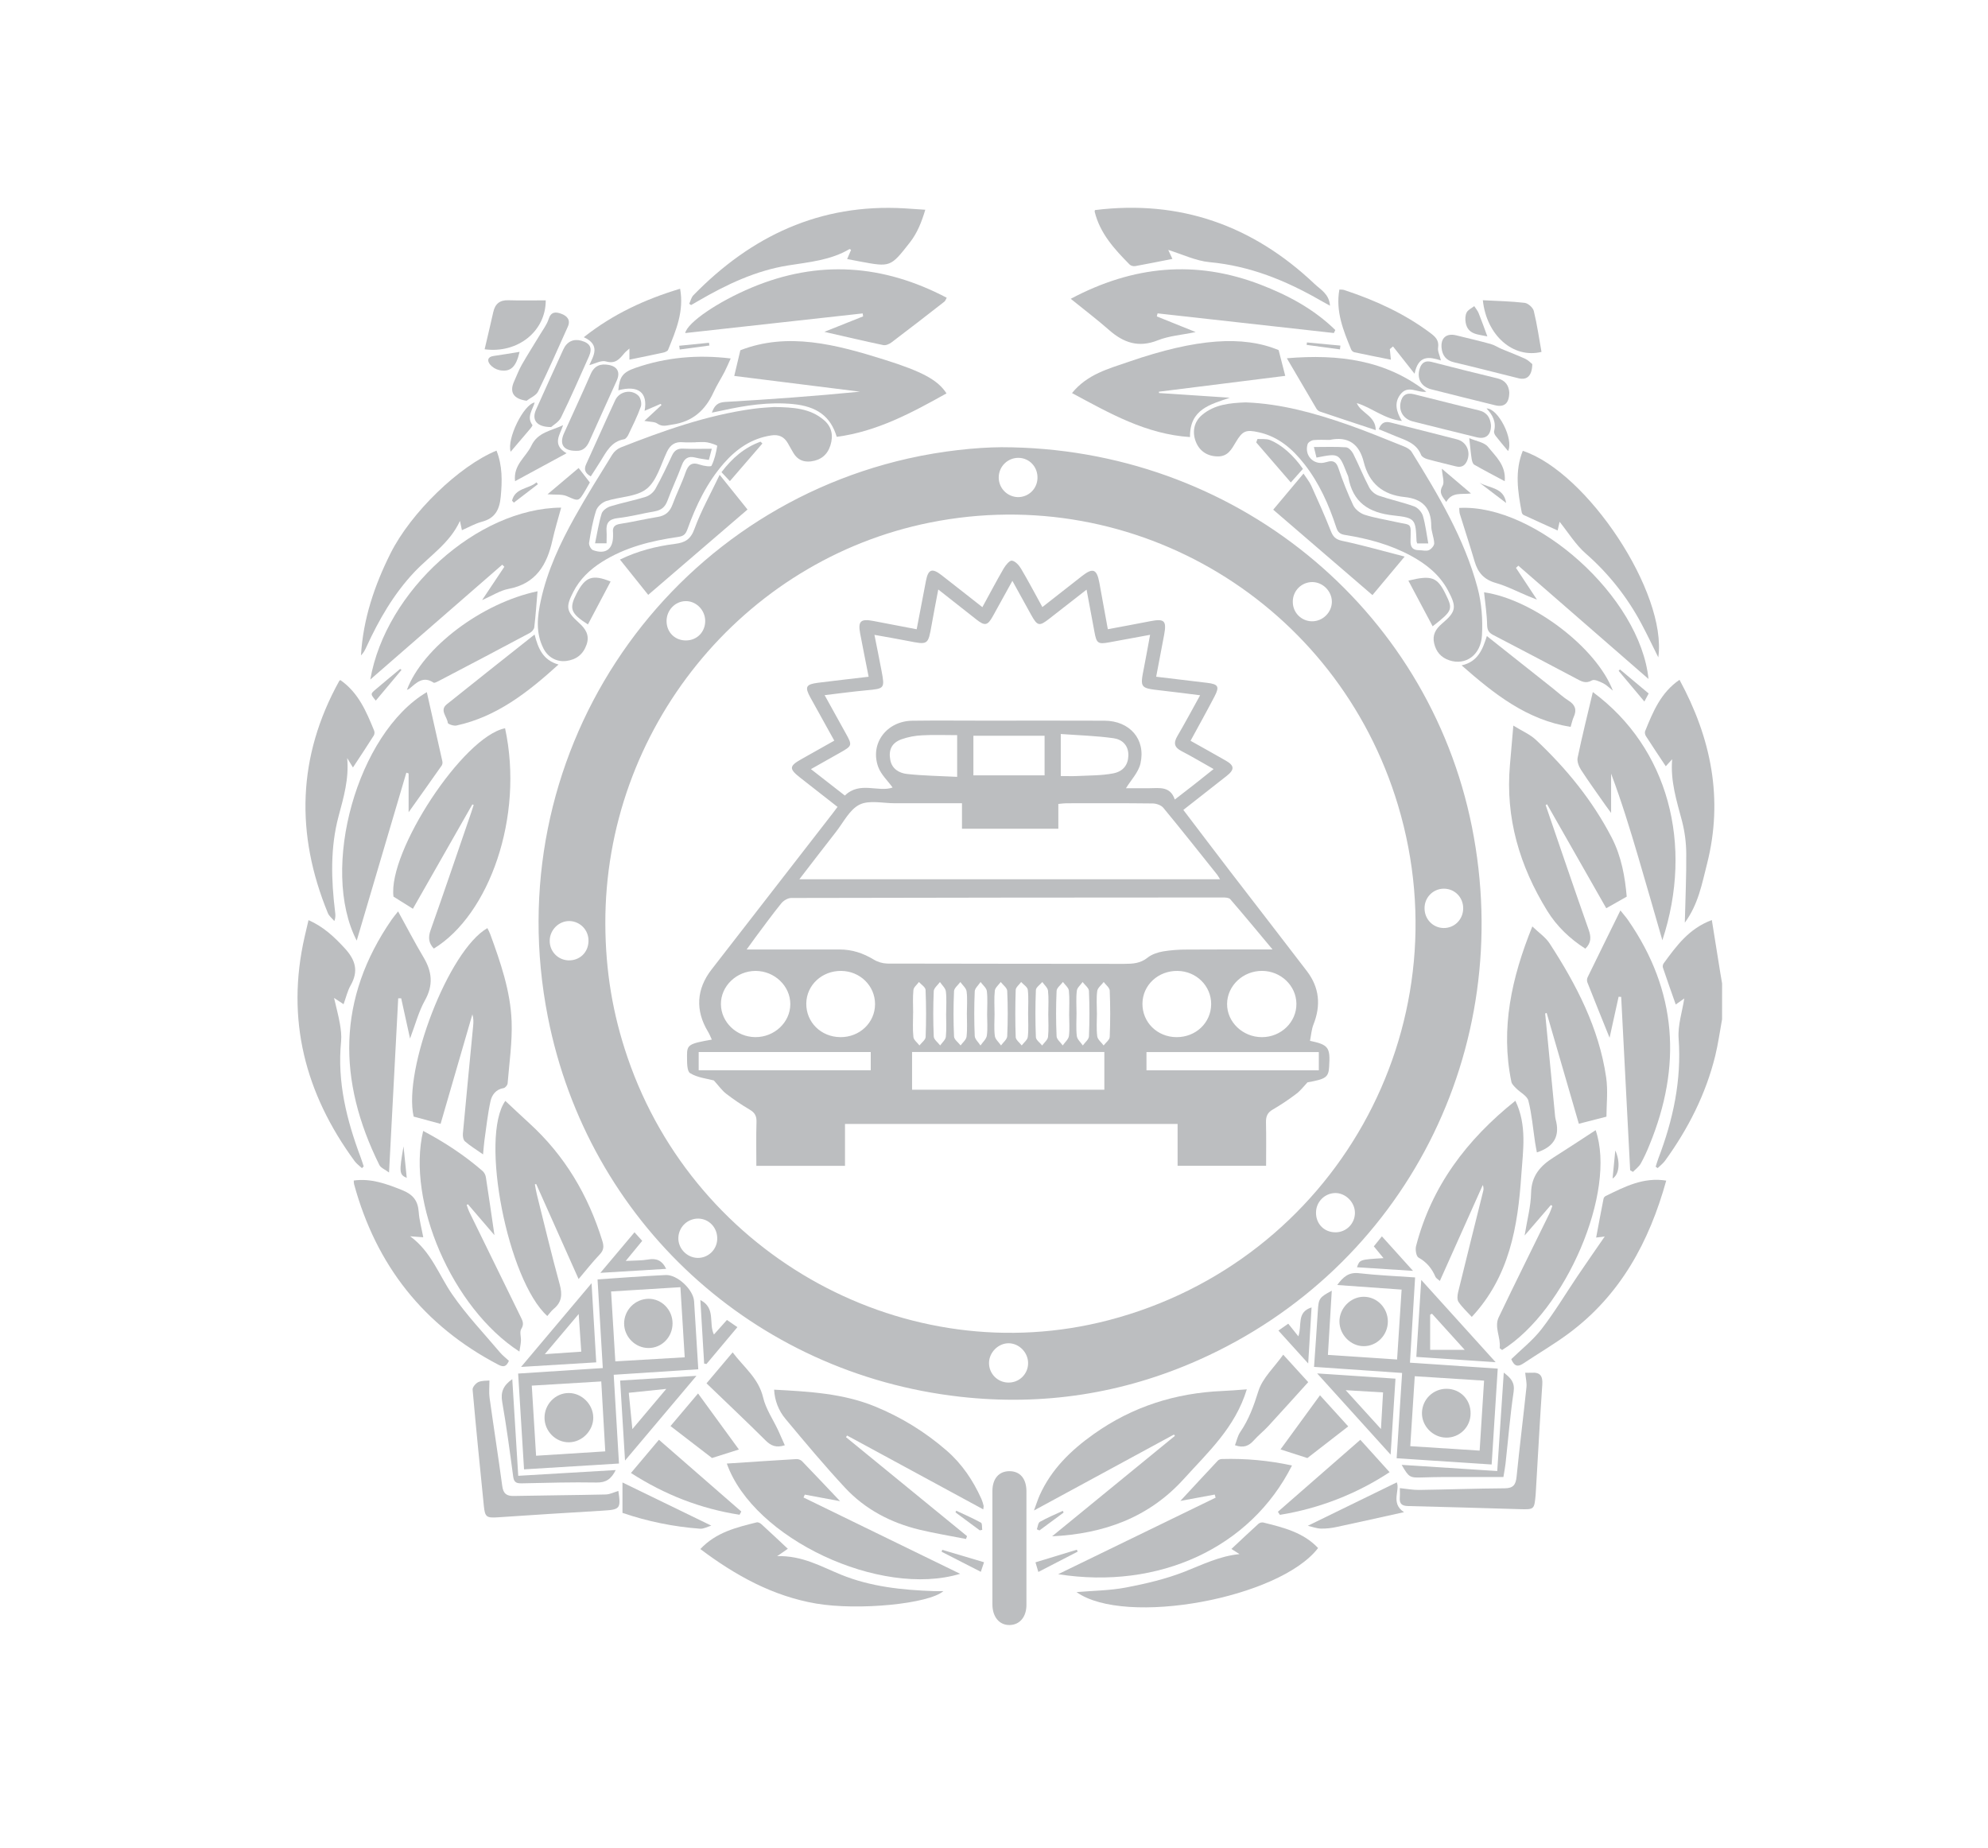 <svg width="85" height="79" viewBox="0 0 85 79" fill="none" xmlns="http://www.w3.org/2000/svg">


<style>
  * {
      cursor: pointer;
  }
</style>

<path d="M73.63 43.58C73.534 44.103 73.463 44.632 73.337 45.147C72.933 46.786 72.181 48.262 71.197 49.623C71.11 49.744 70.985 49.838 70.877 49.945L70.791 49.886C70.828 49.772 70.858 49.656 70.901 49.544C71.535 47.888 71.902 46.196 71.772 44.401C71.731 43.838 71.927 43.258 72.014 42.691L71.649 42.95C71.458 42.408 71.273 41.89 71.099 41.369C71.092 41.339 71.091 41.307 71.097 41.276C71.103 41.246 71.115 41.217 71.132 41.191C71.674 40.454 72.206 39.704 73.192 39.339C73.316 40.11 73.435 40.857 73.555 41.603C73.579 41.752 73.606 41.901 73.631 42.05L73.63 43.58Z" fill="#BCBEC0"/>
<path d="M42.818 19.122C52.752 19.129 61.059 25.972 62.935 35.357C64.834 44.868 60.053 54.224 51.264 58.143C48.01 59.594 44.594 60.12 41.048 59.721C32.229 58.728 25.15 52.245 23.425 43.485C21.248 32.436 28.235 22 38.828 19.605C40.276 19.278 41.742 19.129 42.818 19.122ZM25.882 39.497C25.889 41.515 26.196 43.363 26.837 45.23C29.76 53.76 38.796 58.69 47.398 56.449C57.039 53.937 62.638 43.978 59.775 34.433C57.186 25.803 48.553 20.584 39.769 22.342C31.724 23.951 25.855 31.202 25.882 39.497ZM57.108 52.691C57.326 52.69 57.535 52.602 57.69 52.447C57.844 52.292 57.931 52.083 57.932 51.865C57.937 51.408 57.533 51.003 57.081 51.011C56.863 51.018 56.656 51.109 56.504 51.266C56.352 51.423 56.267 51.633 56.268 51.852C56.266 52.337 56.626 52.697 57.108 52.69V52.691ZM43.104 59.115C43.215 59.118 43.326 59.099 43.43 59.059C43.533 59.019 43.628 58.958 43.708 58.88C43.788 58.802 43.851 58.709 43.894 58.607C43.937 58.504 43.959 58.394 43.958 58.282C43.958 57.836 43.585 57.447 43.143 57.435C42.691 57.422 42.286 57.823 42.287 58.282C42.286 58.5 42.372 58.709 42.525 58.865C42.678 59.021 42.885 59.111 43.104 59.115ZM43.549 19.576C43.328 19.574 43.114 19.659 42.956 19.814C42.797 19.968 42.706 20.179 42.702 20.4C42.698 20.622 42.781 20.836 42.934 20.996C43.087 21.156 43.297 21.249 43.518 21.256C43.737 21.259 43.947 21.176 44.105 21.025C44.262 20.874 44.353 20.666 44.359 20.448C44.375 19.967 44.019 19.584 43.549 19.576ZM55.276 25.737C55.275 25.956 55.361 26.166 55.515 26.321C55.669 26.476 55.878 26.564 56.097 26.565C56.56 26.57 56.953 26.177 56.946 25.717C56.939 25.272 56.558 24.892 56.114 24.888C56.003 24.887 55.893 24.908 55.79 24.951C55.687 24.994 55.594 25.056 55.516 25.135C55.437 25.215 55.376 25.309 55.335 25.412C55.294 25.515 55.273 25.626 55.276 25.737ZM30.152 26.547C30.149 26.077 29.754 25.686 29.3 25.703C28.856 25.718 28.499 26.099 28.5 26.555C28.5 27.039 28.864 27.395 29.347 27.384C29.81 27.373 30.155 27.015 30.152 26.547ZM25.162 40.233C25.167 40.015 25.086 39.803 24.937 39.644C24.787 39.485 24.581 39.391 24.363 39.382C23.904 39.367 23.508 39.753 23.504 40.219C23.499 40.438 23.582 40.65 23.733 40.808C23.884 40.966 24.092 41.058 24.311 41.063C24.792 41.073 25.159 40.717 25.162 40.232V40.233ZM30.666 52.983C30.683 52.502 30.325 52.113 29.858 52.104C29.64 52.102 29.428 52.184 29.269 52.334C29.11 52.484 29.015 52.69 29.005 52.908C28.979 53.365 29.358 53.772 29.822 53.785C30.041 53.79 30.252 53.708 30.41 53.557C30.568 53.407 30.66 53.2 30.666 52.982V52.983ZM62.561 38.837C62.561 38.358 62.188 37.989 61.717 37.998C61.498 38.003 61.29 38.094 61.139 38.252C60.988 38.41 60.905 38.621 60.909 38.839C60.909 39.301 61.265 39.67 61.717 39.68C62.186 39.689 62.561 39.315 62.561 38.836V38.837Z" fill="#BCBEC0"/>
<path d="M53.263 17.205C54.77 17.262 56.202 17.661 57.609 18.151C58.425 18.435 59.224 18.767 60.026 19.088C60.149 19.136 60.29 19.215 60.357 19.321C61.495 21.162 62.611 23.021 63.175 25.133C63.349 25.782 63.402 26.49 63.364 27.161C63.316 28.019 62.656 28.465 61.97 28.234C61.611 28.114 61.401 27.867 61.318 27.503C61.237 27.15 61.384 26.896 61.649 26.67C62.266 26.146 62.294 25.962 61.906 25.237C61.549 24.573 60.988 24.125 60.34 23.771C59.459 23.29 58.501 23.032 57.518 22.875C57.289 22.839 57.2 22.755 57.133 22.549C56.816 21.577 56.403 20.65 55.766 19.839C55.261 19.195 54.665 18.675 53.837 18.487C53.273 18.359 53.13 18.413 52.836 18.91C52.659 19.208 52.5 19.516 52.078 19.515C51.631 19.515 51.288 19.294 51.128 18.884C50.962 18.458 51.057 18.025 51.397 17.741C51.939 17.286 52.598 17.231 53.263 17.205ZM56.849 18.81C56.62 18.81 56.389 18.794 56.162 18.818C56.07 18.828 55.935 18.91 55.91 18.988C55.764 19.453 56.134 19.869 56.601 19.784C56.651 19.775 56.7 19.763 56.748 19.748C57 19.672 57.136 19.748 57.225 20.014C57.406 20.557 57.618 21.089 57.861 21.607C57.945 21.782 58.159 21.949 58.349 22.01C58.77 22.147 59.214 22.212 59.648 22.311C60.378 22.477 60.327 22.304 60.309 23.123C60.302 23.404 60.407 23.525 60.676 23.525C60.816 23.525 60.973 23.573 61.091 23.525C61.195 23.481 61.326 23.33 61.322 23.231C61.314 22.98 61.195 22.732 61.195 22.483C61.195 21.707 60.804 21.328 60.06 21.253C59.131 21.16 58.539 20.673 58.309 19.755C58.12 18.989 57.65 18.64 56.849 18.81Z" fill="#BCBEC0"/>
<path d="M33.096 17.402C33.918 17.416 34.643 17.454 35.236 17.968C35.575 18.261 35.633 18.637 35.505 19.044C35.378 19.445 35.096 19.676 34.673 19.728C34.349 19.767 34.098 19.656 33.928 19.375C33.843 19.234 33.765 19.088 33.682 18.945C33.524 18.672 33.297 18.569 32.977 18.617C32.139 18.744 31.494 19.189 30.95 19.809C30.227 20.637 29.761 21.607 29.392 22.631C29.318 22.831 29.241 22.922 29.006 22.956C27.854 23.121 26.733 23.396 25.733 24.029C25.22 24.354 24.789 24.763 24.509 25.314C24.18 25.956 24.21 26.141 24.753 26.629C25.037 26.886 25.221 27.159 25.079 27.564C24.932 27.984 24.639 28.206 24.209 28.262C23.806 28.312 23.431 28.11 23.237 27.728C22.892 27.05 22.974 26.343 23.131 25.64C23.409 24.387 23.948 23.234 24.567 22.122C25.074 21.211 25.629 20.327 26.177 19.44C26.264 19.303 26.39 19.196 26.538 19.133C28.373 18.413 30.229 17.75 32.197 17.481C32.524 17.434 32.855 17.422 33.096 17.402ZM29.735 18.908V18.912C29.558 18.912 29.378 18.925 29.201 18.909C28.864 18.878 28.659 19.017 28.514 19.324C28.253 19.875 28.081 20.556 27.647 20.902C27.213 21.248 26.496 21.235 25.918 21.424C25.744 21.481 25.541 21.663 25.487 21.832C25.344 22.277 25.262 22.744 25.187 23.207C25.171 23.305 25.268 23.492 25.355 23.523C25.892 23.717 26.207 23.487 26.212 22.929C26.215 22.879 26.215 22.828 26.212 22.777C26.183 22.546 26.269 22.438 26.514 22.4C27.053 22.317 27.585 22.189 28.124 22.102C28.45 22.049 28.638 21.886 28.753 21.578C28.924 21.113 29.15 20.669 29.312 20.202C29.425 19.877 29.576 19.744 29.925 19.868C30.084 19.924 30.395 19.969 30.422 19.913C30.551 19.652 30.619 19.356 30.666 19.066C30.67 19.037 30.387 18.939 30.23 18.913C30.074 18.887 29.901 18.908 29.735 18.908Z" fill="#BCBEC0"/>
<path d="M33.099 59.419C34.59 59.499 36.041 59.578 37.402 60.133C38.525 60.59 39.564 61.23 40.478 62.026C41.135 62.598 41.605 63.3 41.96 64.086C41.999 64.18 42.031 64.276 42.054 64.375C42.063 64.408 42.049 64.448 42.041 64.537L36.218 61.379C36.203 61.402 36.188 61.426 36.172 61.45L41.347 65.681L41.303 65.803C40.639 65.672 39.97 65.564 39.313 65.406C38.086 65.109 36.992 64.537 36.13 63.611C35.249 62.663 34.416 61.667 33.586 60.67C33.291 60.318 33.12 59.878 33.099 59.419Z" fill="#BCBEC0"/>
<path d="M53.309 59.405C52.81 61.044 51.647 62.094 50.618 63.234C49.123 64.889 47.193 65.582 44.984 65.689L50.235 61.394L50.195 61.337L44.209 64.585C44.315 64.301 44.372 64.113 44.452 63.935C44.953 62.818 45.792 62.006 46.775 61.31C48.425 60.141 50.262 59.561 52.269 59.475C52.571 59.464 52.874 59.436 53.309 59.405Z" fill="#BCBEC0"/>
<path d="M66.088 34.427C66.699 36.204 67.3 37.984 67.927 39.756C68.037 40.067 68.037 40.314 67.784 40.563C67.127 40.143 66.569 39.615 66.157 38.949C64.976 37.035 64.359 34.974 64.56 32.705C64.606 32.187 64.65 31.668 64.705 31.025C65.075 31.254 65.42 31.398 65.674 31.638C66.97 32.858 68.088 34.223 68.91 35.812C69.332 36.626 69.481 37.512 69.553 38.338L68.678 38.834L66.146 34.387L66.088 34.427Z" fill="#BCBEC0"/>
<path d="M20.196 34.394L17.654 38.857L16.824 38.337C16.58 36.425 19.792 31.497 21.595 31.139C22.416 34.931 20.91 39.12 18.549 40.559C18.329 40.328 18.298 40.09 18.409 39.775C18.999 38.111 19.564 36.438 20.138 34.769C20.178 34.652 20.215 34.535 20.253 34.418L20.196 34.394Z" fill="#BCBEC0"/>
<path d="M18.838 48.053L17.686 47.743C17.232 45.733 19.174 40.633 20.839 39.684C20.88 39.77 20.928 39.853 20.96 39.941C21.401 41.151 21.826 42.374 21.875 43.667C21.907 44.55 21.776 45.439 21.704 46.324C21.699 46.398 21.602 46.514 21.534 46.524C21.201 46.576 21.031 46.818 20.972 47.085C20.851 47.639 20.793 48.206 20.712 48.768C20.689 48.936 20.679 49.106 20.654 49.359C20.343 49.139 20.095 48.992 19.88 48.802C19.806 48.739 19.782 48.578 19.792 48.466C19.933 46.933 20.083 45.401 20.23 43.868C20.245 43.707 20.252 43.545 20.197 43.371C19.741 44.939 19.287 46.506 18.838 48.053Z" fill="#BCBEC0"/>
<path d="M66.066 43.334C66.204 44.764 66.342 46.194 66.481 47.623C66.485 47.7 66.495 47.776 66.511 47.85C66.703 48.544 66.478 49.026 65.712 49.274C65.689 49.147 65.658 49.001 65.636 48.853C65.545 48.255 65.497 47.646 65.348 47.062C65.295 46.854 64.998 46.711 64.821 46.53C64.742 46.449 64.641 46.356 64.621 46.254C64.15 43.97 64.63 41.811 65.517 39.612C65.787 39.874 66.083 40.071 66.261 40.346C67.403 42.107 68.365 43.953 68.673 46.061C68.758 46.643 68.686 47.248 68.686 47.746L67.506 48.049C67.056 46.499 66.593 44.905 66.13 43.311L66.066 43.334Z" fill="#BCBEC0"/>
<path d="M64.792 47.066C65.299 48.115 65.117 49.194 65.046 50.241C64.899 52.435 64.543 54.575 62.928 56.308C62.739 56.1 62.522 55.905 62.361 55.667C62.293 55.566 62.313 55.377 62.346 55.242C62.695 53.811 63.056 52.38 63.411 50.949C63.441 50.857 63.436 50.758 63.398 50.669L61.563 54.77C61.478 54.693 61.401 54.655 61.376 54.596C61.224 54.239 61.001 53.966 60.651 53.771C60.552 53.715 60.507 53.433 60.545 53.282C61.205 50.73 62.7 48.737 64.792 47.066Z" fill="#BCBEC0"/>
<path d="M24.739 54.689C24.116 53.293 23.521 51.96 22.926 50.627L22.869 50.639C22.897 50.786 22.919 50.933 22.955 51.077C23.276 52.358 23.582 53.645 23.931 54.917C24.047 55.342 24.027 55.675 23.676 55.963C23.571 56.049 23.492 56.167 23.401 56.27C21.713 54.748 20.504 48.627 21.606 47.071C21.95 47.393 22.288 47.714 22.633 48.028C24.149 49.409 25.151 51.107 25.753 53.055C25.823 53.281 25.823 53.449 25.643 53.636C25.336 53.956 25.063 54.308 24.739 54.689Z" fill="#BCBEC0"/>
<path d="M57.032 14.239L49.494 13.399C49.483 13.443 49.472 13.486 49.461 13.529L51.122 14.198C50.521 14.323 49.981 14.36 49.503 14.551C48.682 14.878 48.042 14.657 47.424 14.114C46.912 13.664 46.368 13.251 45.781 12.776C48.46 11.352 51.13 11.109 53.884 12.166C55.071 12.622 56.182 13.217 57.093 14.111C57.073 14.155 57.052 14.197 57.032 14.239Z" fill="#BCBEC0"/>
<path d="M29.297 14.241C29.395 13.785 30.696 12.901 32.142 12.295C34.98 11.106 37.747 11.296 40.479 12.731C40.438 12.801 40.42 12.866 40.377 12.899C39.625 13.486 38.873 14.07 38.111 14.645C38.018 14.715 37.869 14.778 37.764 14.755C36.944 14.584 36.129 14.39 35.247 14.189L36.904 13.527C36.898 13.485 36.892 13.443 36.885 13.401C34.36 13.681 31.83 13.961 29.297 14.241Z" fill="#BCBEC0"/>
<path d="M31.394 16.074L31.655 14.976C33.681 14.188 35.746 14.729 37.801 15.375C39.441 15.889 40.1 16.25 40.469 16.82C38.983 17.651 37.496 18.451 35.776 18.678C35.511 17.797 34.922 17.375 33.904 17.277C32.876 17.178 31.874 17.333 30.877 17.553C30.743 17.583 30.608 17.609 30.437 17.644C30.544 17.343 30.682 17.204 31.008 17.186C32.927 17.076 34.843 16.936 36.768 16.747L31.394 16.074Z" fill="#BCBEC0"/>
<path d="M69.7 50.038C69.572 47.568 69.444 45.096 69.316 42.624L69.206 42.619L68.82 44.372C68.483 43.536 68.171 42.768 67.868 41.997C67.846 41.926 67.851 41.849 67.883 41.782C68.331 40.86 68.785 39.94 69.283 38.928C69.451 39.139 69.54 39.237 69.613 39.346C71.713 42.378 71.91 45.592 70.526 48.955C70.419 49.227 70.294 49.492 70.154 49.749C70.076 49.887 69.934 49.989 69.82 50.107L69.7 50.038Z" fill="#BCBEC0"/>
<path d="M17.532 44.405L17.154 42.686H17.026C16.897 45.135 16.769 47.584 16.634 50.134C16.464 50.005 16.283 49.938 16.22 49.812C14.436 46.216 14.406 42.702 16.753 39.312C16.816 39.22 16.89 39.135 17.021 38.969C17.4 39.657 17.735 40.305 18.108 40.931C18.475 41.545 18.535 42.121 18.167 42.777C17.899 43.257 17.758 43.81 17.532 44.405Z" fill="#BCBEC0"/>
<path d="M54.67 14.97C54.777 15.387 54.859 15.704 54.953 16.071L49.551 16.748L49.555 16.805L52.581 17.006C51.755 17.292 50.862 17.494 50.881 18.688C49.003 18.566 47.452 17.675 45.835 16.807C46.488 16 47.402 15.765 48.266 15.467C51.166 14.466 53.155 14.339 54.67 14.97Z" fill="#BCBEC0"/>
<path d="M31.076 62.578C32.106 62.51 33.079 62.444 34.053 62.387C34.14 62.385 34.225 62.416 34.289 62.474C34.844 63.048 35.39 63.63 35.92 64.187L34.41 63.906L34.356 64.029L41.052 67.292C37.646 68.326 32.215 65.796 31.076 62.578Z" fill="#BCBEC0"/>
<path d="M51.937 63.904L50.469 64.175C50.971 63.633 51.521 63.037 52.077 62.446C52.125 62.406 52.186 62.384 52.248 62.384C53.254 62.355 54.259 62.447 55.241 62.661C53.466 66.188 49.538 67.986 45.243 67.309L51.976 64.036C51.964 63.992 51.951 63.948 51.937 63.904Z" fill="#BCBEC0"/>
<path d="M70.484 29.031L64.919 24.187L64.818 24.281C65.099 24.707 65.38 25.133 65.715 25.639C65.545 25.572 65.452 25.537 65.361 25.498C64.891 25.303 64.436 25.062 63.95 24.924C63.451 24.781 63.189 24.483 63.05 24.01C62.851 23.328 62.626 22.652 62.417 21.975C62.392 21.895 62.399 21.804 62.391 21.718C65.68 21.539 70.132 25.533 70.484 29.031Z" fill="#BCBEC0"/>
<path d="M18.249 29.594C18.476 30.599 18.696 31.57 18.912 32.543C18.927 32.604 18.92 32.67 18.89 32.726C18.428 33.387 17.96 34.041 17.471 34.73V33.07L17.374 33.038C16.671 35.418 15.967 37.798 15.252 40.219C13.664 37.144 15.275 31.352 18.249 29.594Z" fill="#BCBEC0"/>
<path d="M15.833 29.055C16.489 25.263 20.416 21.73 23.994 21.705C23.865 22.178 23.725 22.631 23.622 23.093C23.389 24.149 22.917 24.959 21.74 25.18C21.381 25.248 21.05 25.468 20.612 25.66L21.564 24.234L21.475 24.145L15.833 29.055Z" fill="#BCBEC0"/>
<path d="M68.104 29.591C71.332 31.973 72.42 36.117 71.077 40.203C70.733 39.015 70.395 37.824 70.044 36.638C69.692 35.445 69.328 34.256 68.885 33.079V34.759C68.781 34.617 68.72 34.536 68.661 34.453C68.304 33.942 67.937 33.437 67.597 32.914C67.503 32.767 67.421 32.555 67.454 32.397C67.645 31.478 67.873 30.569 68.104 29.591Z" fill="#BCBEC0"/>
<path d="M66.311 51.523L65.187 52.828C65.295 52.158 65.453 51.584 65.464 51.006C65.479 50.272 65.861 49.844 66.426 49.489C67.026 49.111 67.617 48.718 68.224 48.323C69.132 50.944 66.946 56.035 64.226 57.723C64.192 57.694 64.119 57.659 64.122 57.632C64.176 57.192 63.878 56.749 64.079 56.326C64.786 54.846 65.519 53.379 66.239 51.905C66.293 51.795 66.329 51.678 66.373 51.564L66.311 51.523Z" fill="#BCBEC0"/>
<path d="M21.141 52.812L20.007 51.491L19.954 51.519C19.985 51.62 20.022 51.719 20.064 51.816C20.794 53.313 21.526 54.808 22.26 56.302C22.346 56.476 22.419 56.613 22.288 56.822C22.209 56.947 22.283 57.162 22.273 57.335C22.266 57.475 22.234 57.613 22.208 57.79C19.338 55.933 17.375 51.385 18.093 48.355C19.013 48.842 19.87 49.403 20.647 50.082C20.717 50.154 20.762 50.246 20.776 50.346C20.9 51.147 21.015 51.949 21.141 52.812Z" fill="#BCBEC0"/>
<path d="M49.951 10.687L50.128 11.07C49.583 11.177 49.062 11.284 48.538 11.378C48.465 11.391 48.351 11.364 48.301 11.313C47.654 10.658 47.032 9.984 46.805 9.052C46.804 9.028 46.808 9.005 46.816 8.983C50.454 8.53 53.569 9.64 56.208 12.142C56.462 12.383 56.832 12.569 56.866 13.072C56.682 12.97 56.561 12.904 56.443 12.837C54.975 11.993 53.439 11.369 51.723 11.21C51.123 11.154 50.544 10.869 49.951 10.687Z" fill="#BCBEC0"/>
<path d="M29.469 12.989C29.527 12.866 29.557 12.716 29.647 12.624C32.117 10.09 35.062 8.7 38.663 8.908C38.942 8.924 39.221 8.944 39.562 8.968C39.406 9.489 39.222 9.962 38.898 10.374C38.075 11.424 38.074 11.424 36.767 11.181C36.593 11.149 36.419 11.114 36.221 11.076L36.389 10.683C36.36 10.668 36.331 10.644 36.321 10.65C35.508 11.131 34.596 11.205 33.689 11.351C32.317 11.571 31.071 12.161 29.876 12.855C29.765 12.919 29.658 12.981 29.549 13.043L29.469 12.989Z" fill="#BCBEC0"/>
<path d="M25.549 54.705C26.017 54.672 26.458 54.639 26.899 54.61C27.42 54.576 27.94 54.542 28.462 54.517C28.955 54.493 29.646 55.14 29.677 55.639C29.735 56.591 29.794 57.542 29.856 58.546L26.24 58.782C26.314 60.058 26.387 61.297 26.465 62.577L22.406 62.826C22.322 61.461 22.24 60.12 22.154 58.73L25.773 58.495C25.698 57.218 25.625 55.979 25.549 54.705ZM29.276 58.035C29.213 57.012 29.154 56.042 29.092 55.037L26.128 55.22C26.189 56.221 26.247 57.19 26.309 58.209L29.276 58.035ZM22.737 59.246C22.8 60.278 22.859 61.249 22.921 62.244L25.879 62.057C25.822 61.057 25.766 60.086 25.708 59.067L22.737 59.246Z" fill="#BCBEC0"/>
<path d="M59.735 58.129C59.801 57.101 59.864 56.139 59.928 55.14L57.175 54.944C57.43 54.596 57.666 54.389 58.103 54.439C58.884 54.528 59.671 54.561 60.505 54.62C60.432 55.835 60.359 57.023 60.285 58.265L64.038 58.519C63.952 59.88 63.867 61.22 63.778 62.618L59.716 62.352C59.793 61.141 59.869 59.956 59.949 58.704L56.184 58.445C56.24 57.629 56.299 56.845 56.346 56.06C56.378 55.525 56.403 55.477 56.942 55.187C56.887 56.098 56.832 56.994 56.777 57.933L59.735 58.129ZM60.298 61.835L63.264 62.025C63.329 60.998 63.391 60.03 63.454 59.033L60.49 58.844C60.425 59.872 60.363 60.832 60.298 61.837V61.835Z" fill="#BCBEC0"/>
<path d="M13.191 39.342C13.841 39.63 14.298 40.064 14.743 40.549C15.203 41.05 15.338 41.524 14.992 42.131C14.857 42.368 14.796 42.647 14.69 42.938L14.283 42.669C14.375 43.068 14.47 43.416 14.532 43.77C14.575 44.019 14.608 44.279 14.584 44.528C14.413 46.259 14.821 47.888 15.421 49.487C15.468 49.614 15.508 49.744 15.551 49.873L15.475 49.947C15.369 49.847 15.246 49.761 15.162 49.646C13.048 46.763 12.218 43.591 13.024 40.058C13.076 39.837 13.129 39.615 13.191 39.342Z" fill="#BCBEC0"/>
<path d="M15.125 50.476C15.868 50.376 16.52 50.617 17.191 50.885C17.656 51.071 17.869 51.334 17.903 51.82C17.927 52.17 18.025 52.515 18.097 52.903L17.538 52.861C18.442 53.524 18.763 54.512 19.326 55.332C19.933 56.217 20.684 57.004 21.379 57.827C21.492 57.961 21.636 58.07 21.759 58.185C21.657 58.422 21.544 58.475 21.31 58.353C18.117 56.685 16.083 54.097 15.14 50.636C15.13 50.583 15.125 50.53 15.125 50.476Z" fill="#BCBEC0"/>
<path d="M68.613 52.869L68.246 52.915C68.354 52.34 68.454 51.798 68.561 51.257C68.566 51.233 68.577 51.21 68.592 51.19C68.607 51.17 68.626 51.153 68.648 51.141C69.46 50.744 70.266 50.322 71.242 50.48C70.517 53.094 69.286 55.374 67.068 57.017C66.444 57.479 65.772 57.871 65.126 58.302C64.914 58.442 64.752 58.441 64.617 58.114C65.037 57.703 65.535 57.314 65.91 56.83C66.468 56.109 66.938 55.32 67.448 54.564C67.838 53.987 68.235 53.418 68.613 52.869Z" fill="#BCBEC0"/>
<path d="M52.998 66.45L52.651 66.23C53.047 65.86 53.422 65.503 53.807 65.154C53.835 65.131 53.867 65.114 53.903 65.104C53.938 65.095 53.974 65.093 54.01 65.098C54.862 65.311 55.72 65.515 56.357 66.19C54.713 68.342 48.107 69.556 46.029 68.074C46.746 68.012 47.461 68.009 48.147 67.877C48.991 67.716 49.841 67.516 50.638 67.205C51.41 66.902 52.147 66.531 52.998 66.45Z" fill="#BCBEC0"/>
<path d="M29.944 66.234C30.62 65.513 31.49 65.309 32.352 65.093C32.41 65.078 32.501 65.121 32.55 65.166C32.925 65.507 33.293 65.856 33.685 66.222L33.23 66.537C34.303 66.506 35.109 66.983 35.963 67.331C37.228 67.845 38.571 67.985 39.926 68.032C40.049 68.036 40.173 68.032 40.337 68.032C39.714 68.579 36.7 68.872 34.895 68.564C33.046 68.248 31.452 67.368 29.944 66.234Z" fill="#BCBEC0"/>
<path d="M21.229 19.267C21.484 19.911 21.475 20.566 21.409 21.245C21.356 21.8 21.164 22.162 20.602 22.309C20.314 22.386 20.047 22.541 19.75 22.67C19.717 22.511 19.691 22.392 19.666 22.273C19.233 23.227 18.368 23.765 17.698 24.48C16.828 25.409 16.201 26.498 15.673 27.648C15.613 27.78 15.55 27.911 15.434 28.023C15.525 26.473 16.008 25.037 16.696 23.663C17.569 21.917 19.636 19.918 21.229 19.267Z" fill="#BCBEC0"/>
<path d="M70.903 28.107C70.639 27.579 70.424 27.12 70.185 26.676C69.581 25.538 68.776 24.521 67.807 23.673C67.366 23.289 67.05 22.765 66.683 22.31C66.669 22.37 66.642 22.494 66.6 22.682C66.097 22.455 65.617 22.239 65.139 22.017C65.119 22.003 65.101 21.986 65.088 21.965C65.075 21.945 65.066 21.922 65.062 21.898C64.895 21.021 64.759 20.145 65.109 19.277C67.861 20.181 71.291 25.351 70.903 28.107Z" fill="#BCBEC0"/>
<path d="M71.496 32.464L71.223 32.763C70.929 32.319 70.646 31.9 70.374 31.475C70.337 31.419 70.316 31.32 70.34 31.262C70.674 30.437 71.011 29.61 71.81 29.067C73.164 31.562 73.694 34.163 72.985 36.945C72.77 37.785 72.618 38.659 72.037 39.451C72.062 38.397 72.107 37.45 72.098 36.503C72.096 36.033 72.035 35.564 71.918 35.109C71.689 34.246 71.416 33.398 71.496 32.464Z" fill="#BCBEC0"/>
<path d="M14.551 29.077C15.322 29.612 15.664 30.423 15.996 31.239C16.009 31.273 16.014 31.308 16.012 31.344C16.009 31.38 16 31.415 15.983 31.447C15.706 31.884 15.419 32.316 15.091 32.816C14.987 32.646 14.916 32.529 14.844 32.413C14.927 33.309 14.691 34.096 14.477 34.898C14.117 36.246 14.161 37.621 14.328 38.994C14.342 39.104 14.357 39.218 14.295 39.382C14.201 39.269 14.071 39.17 14.018 39.04C12.63 35.66 12.717 32.348 14.501 29.122C14.505 29.11 14.518 29.104 14.551 29.077Z" fill="#BCBEC0"/>
<path d="M60.985 16.748C60.601 16.808 60.201 16.436 59.874 16.867C59.609 17.216 59.69 17.585 59.939 17.999C59.193 17.92 58.664 17.434 58.012 17.235C58.183 17.665 58.819 17.772 58.822 18.391C57.964 18.107 57.194 17.854 56.426 17.594C56.368 17.57 56.318 17.527 56.286 17.473C55.88 16.786 55.479 16.097 55.021 15.318C57.258 15.132 59.256 15.394 60.985 16.748Z" fill="#BCBEC0"/>
<path d="M42.432 66.16C42.432 65.358 42.43 64.556 42.432 63.754C42.434 63.226 42.706 62.91 43.149 62.904C43.61 62.899 43.887 63.218 43.887 63.77C43.889 65.387 43.889 67.003 43.887 68.619C43.887 69.137 43.601 69.473 43.171 69.482C42.733 69.492 42.434 69.14 42.432 68.602C42.43 67.789 42.432 66.974 42.432 66.16Z" fill="#BCBEC0"/>
<path d="M27.551 17.997L28.283 17.32L28.249 17.268L27.561 17.565C27.707 16.78 27.291 16.46 26.437 16.688C26.489 16.101 26.631 15.918 27.166 15.731C28.473 15.278 29.812 15.155 31.242 15.327C31.144 15.543 31.069 15.726 30.979 15.9C30.826 16.194 30.645 16.474 30.508 16.774C30.157 17.544 29.606 18.034 28.744 18.154C28.519 18.186 28.322 18.267 28.101 18.109C27.99 18.028 27.81 18.045 27.551 17.997Z" fill="#BCBEC0"/>
<path d="M22.983 25.281C22.938 25.815 22.903 26.318 22.844 26.82C22.834 26.908 22.74 27.017 22.656 27.061C21.355 27.755 20.052 28.442 18.745 29.124C18.68 29.158 18.575 29.213 18.537 29.188C18.088 28.888 17.803 29.197 17.5 29.45C17.468 29.47 17.433 29.485 17.398 29.497C18.074 27.687 20.604 25.78 22.983 25.281Z" fill="#BCBEC0"/>
<path d="M68.961 29.53C68.798 29.403 68.685 29.282 68.546 29.215C68.395 29.142 68.168 29.031 68.064 29.093C67.795 29.247 67.611 29.13 67.398 29.017C66.217 28.393 65.037 27.769 63.851 27.154C63.659 27.054 63.589 26.95 63.584 26.72C63.575 26.255 63.501 25.793 63.453 25.325C65.535 25.624 68.254 27.683 68.961 29.53Z" fill="#BCBEC0"/>
<path d="M20.927 59.027C20.927 59.308 20.901 59.539 20.932 59.761C21.107 61.02 21.304 62.276 21.474 63.536C21.517 63.857 21.652 63.971 21.969 63.964C23.28 63.937 24.592 63.93 25.903 63.9C26.079 63.896 26.254 63.803 26.437 63.75C26.428 63.735 26.437 63.744 26.44 63.755C26.55 64.513 26.515 64.548 25.755 64.593C24.268 64.681 22.782 64.775 21.297 64.876C20.802 64.909 20.736 64.868 20.688 64.392C20.521 62.734 20.354 61.076 20.207 59.417C20.198 59.312 20.343 59.143 20.457 59.092C20.61 59.024 20.802 59.041 20.927 59.027Z" fill="#BCBEC0"/>
<path d="M65.212 58.695C65.283 58.695 65.383 58.701 65.483 58.695C65.854 58.668 65.968 58.836 65.943 59.2C65.84 60.709 65.76 62.22 65.67 63.731C65.666 63.794 65.664 63.858 65.658 63.921C65.6 64.545 65.599 64.545 64.973 64.528C63.384 64.483 61.794 64.431 60.205 64.395C59.941 64.389 59.831 64.299 59.85 64.037C59.862 63.886 59.852 63.734 59.852 63.628C60.146 63.658 60.409 63.71 60.672 63.706C61.893 63.689 63.114 63.644 64.336 63.636C64.706 63.634 64.81 63.48 64.844 63.14C64.972 61.863 65.132 60.589 65.266 59.313C65.286 59.125 65.235 58.928 65.212 58.695Z" fill="#BCBEC0"/>
<path d="M61.609 15.411C61.108 15.254 60.648 15.168 60.482 15.98L59.56 14.812L59.424 14.926L59.47 15.38C58.934 15.272 58.418 15.171 57.905 15.061C57.876 15.052 57.849 15.037 57.826 15.018C57.803 14.998 57.785 14.973 57.772 14.946C57.438 14.134 57.1 13.321 57.267 12.381C57.334 12.386 57.407 12.379 57.472 12.4C58.781 12.832 60.026 13.394 61.138 14.224C61.363 14.392 61.539 14.543 61.487 14.869C61.463 15.016 61.554 15.183 61.609 15.411Z" fill="#BCBEC0"/>
<path d="M54.438 21.793L55.733 20.249C55.856 20.438 55.986 20.593 56.066 20.769C56.354 21.405 56.64 22.041 56.895 22.69C56.992 22.937 57.096 23.063 57.382 23.124C58.245 23.307 59.096 23.551 60.058 23.798L58.681 25.445L54.438 21.793Z" fill="#BCBEC0"/>
<path d="M29.079 12.346C29.255 13.315 28.899 14.136 28.565 14.958C28.541 15.019 28.428 15.061 28.349 15.079C27.879 15.182 27.407 15.276 26.912 15.378V14.903C26.814 14.992 26.745 15.042 26.694 15.104C26.49 15.351 26.313 15.572 25.907 15.453C25.703 15.395 25.438 15.552 25.197 15.612C25.366 15.229 25.694 14.751 24.961 14.418C26.216 13.424 27.591 12.793 29.079 12.346Z" fill="#BCBEC0"/>
<path d="M22.857 27.13C23.01 27.724 23.21 28.226 23.88 28.414C22.568 29.603 21.24 30.647 19.513 31.022C19.398 31.047 19.152 30.96 19.146 30.909C19.122 30.645 18.782 30.373 19.103 30.114C20.332 29.127 21.57 28.152 22.857 27.13Z" fill="#BCBEC0"/>
<path d="M67.154 31.08C65.277 30.779 63.896 29.68 62.493 28.45C63.191 28.294 63.392 27.77 63.573 27.196L66.406 29.442C66.626 29.615 66.831 29.811 67.067 29.958C67.353 30.139 67.426 30.352 67.287 30.655C67.233 30.769 67.21 30.895 67.154 31.08Z" fill="#BCBEC0"/>
<path d="M27.715 25.435C27.357 24.988 26.946 24.474 26.507 23.926C27.274 23.553 28.057 23.357 28.858 23.255C29.29 23.201 29.529 23.065 29.693 22.614C29.972 21.847 30.377 21.127 30.77 20.302L31.961 21.786L27.715 25.435Z" fill="#BCBEC0"/>
<path d="M59.414 62.947C57.997 63.88 56.398 64.501 54.724 64.771L54.638 64.64L58.163 61.562L59.414 62.947Z" fill="#BCBEC0"/>
<path d="M26.977 62.981L28.174 61.561L31.695 64.629L31.621 64.767C29.961 64.51 28.425 63.914 26.977 62.981Z" fill="#BCBEC0"/>
<path d="M33.556 61.796C33.184 61.914 32.964 61.817 32.74 61.596C31.911 60.772 31.061 59.97 30.208 59.148L31.325 57.824C31.805 58.462 32.434 58.928 32.629 59.755C32.745 60.247 33.054 60.693 33.273 61.16C33.369 61.368 33.459 61.579 33.556 61.796Z" fill="#BCBEC0"/>
<path d="M54.866 57.923L55.935 59.097C55.357 59.735 54.797 60.359 54.231 60.974C54.033 61.189 53.8 61.371 53.607 61.589C53.4 61.821 53.173 61.926 52.803 61.794C52.876 61.608 52.916 61.396 53.028 61.232C53.398 60.693 53.609 60.106 53.805 59.479C53.979 58.922 54.48 58.466 54.866 57.923Z" fill="#BCBEC0"/>
<path d="M63.948 58.244L60.557 58.018C60.625 56.954 60.693 55.897 60.768 54.727L63.948 58.244ZM62.627 57.717L61.227 56.171L61.148 56.213V57.717H62.627Z" fill="#BCBEC0"/>
<path d="M26.724 62.45C26.651 61.258 26.585 60.173 26.515 59.029L29.778 58.827L26.724 62.45ZM26.884 59.552C26.936 60.076 26.982 60.538 27.038 61.105L28.488 59.386L26.884 59.552Z" fill="#BCBEC0"/>
<path d="M23.564 18.26C22.932 18.26 22.725 17.947 22.92 17.514C23.306 16.657 23.691 15.799 24.084 14.944C24.239 14.603 24.52 14.475 24.856 14.568C25.239 14.675 25.341 14.885 25.177 15.25C24.787 16.119 24.407 16.994 23.988 17.849C23.892 18.046 23.655 18.175 23.564 18.26Z" fill="#BCBEC0"/>
<path d="M24.645 19.276C24.094 19.285 23.902 18.997 24.116 18.523C24.497 17.68 24.887 16.839 25.258 15.99C25.415 15.629 25.683 15.54 26.029 15.604C26.404 15.673 26.528 15.921 26.37 16.273C25.98 17.142 25.583 18.006 25.195 18.876C25.082 19.136 24.91 19.288 24.645 19.276Z" fill="#BCBEC0"/>
<path d="M63.75 18.182C63.753 18.601 63.527 18.791 63.147 18.699C62.234 18.476 61.322 18.249 60.411 18.02C60.017 17.92 59.811 17.598 59.882 17.225C59.945 16.899 60.13 16.776 60.456 16.856C61.38 17.084 62.301 17.326 63.228 17.545C63.59 17.631 63.718 17.869 63.75 18.182Z" fill="#BCBEC0"/>
<path d="M64.531 16.775C64.531 17.247 64.318 17.424 63.927 17.328C63.015 17.104 62.104 16.877 61.194 16.646C60.767 16.538 60.573 16.187 60.697 15.775C60.776 15.514 60.931 15.402 61.213 15.475C62.148 15.715 63.082 15.952 64.021 16.177C64.382 16.263 64.51 16.5 64.531 16.775Z" fill="#BCBEC0"/>
<path d="M59.666 58.948C59.597 60.024 59.531 61.055 59.458 62.197L56.317 58.724L59.666 58.948ZM59.045 61.1C59.079 60.516 59.105 60.046 59.135 59.536L57.537 59.441L59.045 61.1Z" fill="#BCBEC0"/>
<path d="M25.293 54.868C25.364 56.065 25.427 57.138 25.493 58.251L22.279 58.446L25.293 54.868ZM24.853 57.794C24.816 57.252 24.783 56.767 24.743 56.184L23.294 57.901L24.853 57.794Z" fill="#BCBEC0"/>
<path d="M65.516 15.569C65.505 16.077 65.286 16.262 64.929 16.174C64.006 15.947 63.087 15.707 62.163 15.489C61.824 15.409 61.67 15.195 61.637 14.878C61.594 14.449 61.844 14.237 62.261 14.338C62.753 14.459 63.247 14.574 63.736 14.708C63.901 14.754 64.051 14.857 64.213 14.925C64.549 15.066 64.891 15.192 65.222 15.345C65.352 15.407 65.458 15.524 65.516 15.569Z" fill="#BCBEC0"/>
<path d="M22.515 17.135C21.96 17.058 21.774 16.773 21.977 16.32C22.087 16.077 22.18 15.825 22.311 15.594C22.56 15.158 22.832 14.735 23.091 14.305C23.221 14.087 23.384 13.877 23.458 13.641C23.558 13.324 23.758 13.33 23.987 13.412C24.24 13.502 24.41 13.675 24.278 13.969C23.862 14.897 23.452 15.828 23.006 16.741C22.922 16.911 22.682 17.006 22.515 17.135Z" fill="#BCBEC0"/>
<path d="M20.721 14.934C20.845 14.402 20.973 13.873 21.091 13.342C21.17 12.992 21.366 12.826 21.737 12.838C22.27 12.855 22.802 12.842 23.334 12.842C23.337 14.169 22.13 15.125 20.721 14.934Z" fill="#BCBEC0"/>
<path d="M65.909 15.047C64.698 15.341 63.56 14.345 63.401 12.837C64.003 12.87 64.6 12.88 65.189 12.949C65.336 12.967 65.544 13.152 65.58 13.296C65.721 13.873 65.805 14.464 65.909 15.047Z" fill="#BCBEC0"/>
<path d="M28.668 60.975L29.846 59.581L31.593 61.977L30.443 62.341L28.668 60.975Z" fill="#BCBEC0"/>
<path d="M56.438 59.659L57.646 60.989C57.022 61.471 56.427 61.934 55.899 62.343L54.75 61.973L56.438 59.659Z" fill="#BCBEC0"/>
<path d="M59.34 56.504C59.34 57.084 58.875 57.56 58.308 57.559C57.749 57.559 57.27 57.069 57.27 56.501C57.27 55.933 57.749 55.445 58.311 55.447C58.878 55.448 59.339 55.923 59.34 56.504Z" fill="#BCBEC0"/>
<path d="M25.26 20.369C25.015 20.229 24.957 20.076 25.062 19.847C25.48 18.937 25.883 18.019 26.305 17.111C26.483 16.729 27 16.625 27.299 16.922C27.395 17.018 27.445 17.254 27.4 17.384C27.253 17.8 27.051 18.199 26.861 18.599C26.824 18.673 26.753 18.769 26.685 18.781C26.134 18.875 25.924 19.322 25.67 19.729C25.539 19.941 25.401 20.149 25.26 20.369Z" fill="#BCBEC0"/>
<path d="M58.953 18.352C59.058 18.059 59.23 18.008 59.46 18.067C60.407 18.308 61.356 18.541 62.302 18.788C62.684 18.887 62.878 19.279 62.746 19.654C62.664 19.887 62.512 20.009 62.248 19.941C61.842 19.837 61.433 19.745 61.03 19.632C60.929 19.604 60.794 19.535 60.761 19.451C60.569 18.96 60.123 18.831 59.702 18.661C59.457 18.562 59.214 18.46 58.953 18.352Z" fill="#BCBEC0"/>
<path d="M55.917 65.239L59.72 63.383C59.876 63.709 59.437 64.272 60.031 64.656C59.077 64.867 58.12 65.083 57.162 65.287C56.939 65.338 56.711 65.362 56.482 65.36C56.297 65.355 56.114 65.284 55.917 65.239Z" fill="#BCBEC0"/>
<path d="M26.326 62.856C26.138 63.237 25.913 63.396 25.506 63.389C24.451 63.37 23.395 63.401 22.34 63.423C22.127 63.427 21.98 63.418 21.944 63.148C21.801 62.078 21.659 61.008 21.473 59.945C21.399 59.523 21.517 59.239 21.903 58.969C21.988 60.349 22.071 61.695 22.158 63.102L26.326 62.856Z" fill="#BCBEC0"/>
<path d="M30.412 65.232C30.254 65.278 30.089 65.375 29.933 65.364C28.802 65.281 27.687 65.053 26.615 64.687V63.387L30.412 65.232Z" fill="#BCBEC0"/>
<path d="M59.93 62.634L61.951 62.764L64.017 62.898L64.296 58.69C64.598 58.921 64.777 59.108 64.717 59.513C64.566 60.532 64.484 61.56 64.371 62.584C64.353 62.746 64.32 62.907 64.281 63.153C63.431 63.153 62.592 63.151 61.756 63.153C61.437 63.153 61.118 63.164 60.801 63.172C60.274 63.188 60.241 63.17 59.93 62.634Z" fill="#BCBEC0"/>
<path d="M24.224 19.38L22.022 20.574C21.94 19.871 22.494 19.54 22.721 19.054C22.992 18.477 23.574 18.42 24.076 18.178C23.955 18.579 23.577 19.006 24.224 19.38Z" fill="#BCBEC0"/>
<path d="M60.217 24.826C61.217 24.581 61.455 24.679 61.809 25.399C62.131 26.055 62.109 26.112 61.255 26.779C60.91 26.13 60.572 25.492 60.217 24.826Z" fill="#BCBEC0"/>
<path d="M26.107 24.865L25.138 26.699C24.392 26.225 24.322 26.018 24.657 25.372C25.022 24.665 25.33 24.547 26.107 24.865Z" fill="#BCBEC0"/>
<path d="M28.483 54.253L25.669 54.424L27.129 52.69L27.459 53.056L26.754 53.914C27.127 53.893 27.421 53.903 27.705 53.855C28.052 53.792 28.301 53.878 28.483 54.253Z" fill="#BCBEC0"/>
<path d="M30.107 58.304C30.054 57.418 30.002 56.531 29.945 55.586C30.617 55.93 30.289 56.578 30.525 57.061L31.081 56.438L31.528 56.746L30.207 58.321L30.107 58.304Z" fill="#BCBEC0"/>
<path d="M55.708 20.048C55.623 20.143 55.547 20.227 55.472 20.312C55.398 20.396 55.321 20.482 55.191 20.629L53.712 18.917L53.766 18.77C53.944 18.782 54.139 18.753 54.299 18.815C54.8 19.013 55.319 19.483 55.708 20.048Z" fill="#BCBEC0"/>
<path d="M59.154 53.795L58.74 53.291L59.085 52.863C59.52 53.346 59.938 53.808 60.416 54.339L58.02 54.185C58.138 53.856 58.138 53.856 59.154 53.795Z" fill="#BCBEC0"/>
<path d="M62.82 18.735C63.104 18.86 63.464 18.907 63.627 19.112C63.947 19.515 64.398 19.89 64.337 20.575C63.868 20.323 63.445 20.106 63.034 19.869C62.971 19.832 62.938 19.714 62.924 19.628C62.884 19.373 62.863 19.113 62.82 18.735Z" fill="#BCBEC0"/>
<path d="M55.934 58.299L54.66 56.892L55.081 56.598L55.513 57.138C55.68 56.672 55.425 56.106 56.078 55.902C56.032 56.67 55.987 57.424 55.934 58.299Z" fill="#BCBEC0"/>
<path d="M24.74 20.011L25.22 20.63C25.168 20.721 25.102 20.841 25.032 20.96C24.735 21.462 24.745 21.437 24.235 21.214C24.02 21.121 23.747 21.162 23.41 21.134L24.74 20.011Z" fill="#BCBEC0"/>
<path d="M21.834 19.315C21.66 18.765 22.393 17.284 22.861 17.209C22.77 17.528 22.507 17.828 22.764 18.173C22.778 18.192 22.713 18.28 22.674 18.328C22.405 18.646 22.134 18.962 21.834 19.315Z" fill="#BCBEC0"/>
<path d="M32.597 18.963L31.207 20.572L30.848 20.19C31.302 19.59 31.829 19.133 32.519 18.885L32.597 18.963Z" fill="#BCBEC0"/>
<path d="M61.649 20.041L62.894 21.099C62.49 21.154 62.087 21.017 61.837 21.462C61.667 21.226 61.507 21.071 61.68 20.771C61.769 20.619 61.67 20.358 61.649 20.041Z" fill="#BCBEC0"/>
<path d="M22.216 15.044C22.066 15.691 21.831 15.921 21.355 15.827C21.197 15.792 21.055 15.707 20.951 15.584C20.82 15.416 20.845 15.255 21.113 15.219C21.485 15.168 21.852 15.102 22.216 15.044Z" fill="#BCBEC0"/>
<path d="M63.594 14.383C63.195 14.294 62.761 14.31 62.668 13.798C62.642 13.657 62.646 13.483 62.709 13.361C62.768 13.245 62.921 13.177 63.034 13.09C63.097 13.189 63.177 13.281 63.221 13.388C63.348 13.702 63.46 14.022 63.594 14.383Z" fill="#BCBEC0"/>
<path d="M64.481 19.286C64.297 19.066 64.118 18.855 63.948 18.636C63.907 18.582 63.868 18.492 63.883 18.433C63.98 18.043 63.821 17.741 63.56 17.465C64.053 17.454 64.73 18.782 64.481 19.286Z" fill="#BCBEC0"/>
<path d="M44.396 67.213C44.348 67.052 44.317 66.946 44.273 66.801L46.041 66.262L46.078 66.344L44.396 67.213Z" fill="#BCBEC0"/>
<path d="M42.074 66.798C42.021 66.955 41.983 67.069 41.936 67.207L40.26 66.349C40.269 66.322 40.279 66.294 40.288 66.267L42.074 66.798Z" fill="#BCBEC0"/>
<path d="M17.168 28.644L16.067 29.957C15.837 29.676 15.833 29.671 16.059 29.48C16.406 29.184 16.759 28.893 17.109 28.602L17.168 28.644Z" fill="#BCBEC0"/>
<path d="M69.264 28.624L70.491 29.652L70.308 29.996L69.207 28.683L69.264 28.624Z" fill="#BCBEC0"/>
<path d="M64.397 21.506L63.26 20.64C63.677 20.879 64.301 20.836 64.397 21.506Z" fill="#BCBEC0"/>
<path d="M41.891 65.434L40.852 64.665L40.886 64.595C41.241 64.762 41.601 64.918 41.944 65.106C42.001 65.138 41.981 65.308 41.997 65.413L41.891 65.434Z" fill="#BCBEC0"/>
<path d="M45.476 64.674L44.442 65.438L44.332 65.389C44.373 65.279 44.383 65.114 44.462 65.07C44.777 64.893 45.114 64.753 45.443 64.6C45.455 64.624 45.465 64.649 45.476 64.674Z" fill="#BCBEC0"/>
<path d="M21.893 21.407C22.026 20.853 22.611 20.912 22.939 20.623L22.999 20.703L21.97 21.492C21.944 21.465 21.919 21.435 21.893 21.407Z" fill="#BCBEC0"/>
<path d="M55.88 14.642L57.312 14.777C57.305 14.831 57.298 14.885 57.291 14.939L55.868 14.747C55.871 14.713 55.876 14.676 55.88 14.642Z" fill="#BCBEC0"/>
<path d="M29.04 14.784L30.314 14.655L30.331 14.774L29.064 14.944C29.056 14.891 29.048 14.838 29.04 14.784Z" fill="#BCBEC0"/>
<path d="M17.391 50.363C17.07 50.228 17.061 50.116 17.254 49.015C17.306 49.529 17.348 49.935 17.391 50.363Z" fill="#BCBEC0"/>
<path d="M68.948 50.39C68.99 49.954 69.026 49.581 69.064 49.192C69.279 49.657 69.248 50.208 68.948 50.39Z" fill="#BCBEC0"/>
<path d="M55.904 46.278C55.748 46.442 55.611 46.629 55.432 46.764C55.108 47.011 54.769 47.238 54.417 47.443C54.181 47.578 54.123 47.748 54.129 48.001C54.144 48.609 54.134 49.217 54.134 49.846H50.35V48.057H36.129V49.849H32.339C32.339 49.211 32.326 48.59 32.345 47.97C32.353 47.721 32.275 47.576 32.061 47.449C31.71 47.243 31.372 47.015 31.049 46.766C30.865 46.624 30.725 46.422 30.522 46.197C30.242 46.121 29.824 46.081 29.506 45.885C29.362 45.797 29.378 45.397 29.375 45.138C29.37 44.668 29.455 44.624 30.435 44.451C30.378 44.331 30.336 44.217 30.274 44.116C29.724 43.208 29.771 42.295 30.424 41.453C32.149 39.228 33.874 37.004 35.599 34.781C35.661 34.701 35.721 34.619 35.81 34.501C35.274 34.081 34.745 33.669 34.218 33.255C33.727 32.87 33.736 32.757 34.273 32.455C34.727 32.2 35.179 31.945 35.671 31.668C35.322 31.041 34.984 30.432 34.648 29.822C34.4 29.369 34.457 29.259 34.979 29.193C35.683 29.105 36.389 29.024 37.14 28.936C37.015 28.303 36.893 27.697 36.778 27.09C36.678 26.562 36.798 26.448 37.336 26.55C37.946 26.666 38.556 26.784 39.194 26.906C39.329 26.198 39.459 25.512 39.592 24.829C39.687 24.339 39.853 24.278 40.255 24.59C40.827 25.034 41.393 25.483 42.003 25.961C42.316 25.389 42.604 24.841 42.914 24.307C42.997 24.166 43.166 23.956 43.266 23.972C43.413 23.994 43.57 24.169 43.657 24.317C43.968 24.84 44.25 25.381 44.568 25.957L46.264 24.629C46.729 24.265 46.896 24.329 47.005 24.916C47.124 25.564 47.241 26.212 47.367 26.904C47.989 26.787 48.584 26.679 49.178 26.562C49.786 26.443 49.887 26.537 49.775 27.141C49.665 27.726 49.553 28.31 49.434 28.935C50.189 29.025 50.904 29.11 51.619 29.197C52.088 29.255 52.149 29.355 51.932 29.773C51.604 30.402 51.258 31.023 50.904 31.674C51.418 31.964 51.918 32.239 52.412 32.523C52.783 32.735 52.791 32.907 52.449 33.176C51.84 33.656 51.23 34.133 50.596 34.63C51.273 35.52 51.931 36.392 52.596 37.258C53.689 38.682 54.792 40.099 55.881 41.526C56.413 42.224 56.483 42.984 56.162 43.798C56.074 44.018 56.059 44.269 56.011 44.503C56.807 44.671 56.883 44.784 56.829 45.614C56.804 46.065 56.681 46.14 55.904 46.278ZM48.143 33.702C48.423 33.702 48.787 33.705 49.15 33.702C49.579 33.698 50.038 33.611 50.23 34.186C50.534 33.951 50.795 33.751 51.054 33.548C51.32 33.339 51.583 33.127 51.89 32.883C51.401 32.608 50.966 32.347 50.517 32.115C50.205 31.954 50.168 31.767 50.341 31.472C50.668 30.914 50.973 30.342 51.313 29.728C50.73 29.654 50.191 29.585 49.651 29.524C48.737 29.42 48.739 29.423 48.915 28.534C49.004 28.081 49.084 27.627 49.174 27.143C48.543 27.259 47.981 27.363 47.419 27.466C46.946 27.553 46.883 27.506 46.795 27.018C46.689 26.436 46.578 25.854 46.458 25.211C45.895 25.651 45.377 26.055 44.858 26.459C44.434 26.789 44.356 26.771 44.087 26.287L43.286 24.835C42.987 25.376 42.721 25.863 42.451 26.347C42.226 26.751 42.111 26.774 41.748 26.489C41.22 26.076 40.694 25.66 40.117 25.205C40.015 25.749 39.919 26.231 39.834 26.714C39.681 27.581 39.685 27.577 38.819 27.405C38.355 27.313 37.888 27.235 37.388 27.145C37.498 27.696 37.597 28.182 37.689 28.669C37.836 29.443 37.823 29.444 37.042 29.516C36.464 29.569 35.889 29.649 35.258 29.723L36.156 31.345C36.45 31.872 36.444 31.887 35.912 32.187C35.511 32.414 35.11 32.639 34.673 32.886L36.123 34.016C36.764 33.389 37.56 33.892 38.165 33.672C37.959 33.386 37.672 33.122 37.552 32.798C37.183 31.796 37.906 30.831 39.009 30.816C40.053 30.802 41.098 30.813 42.143 30.813C43.837 30.813 45.531 30.807 47.225 30.815C48.302 30.82 48.997 31.607 48.763 32.642C48.677 33.026 48.354 33.356 48.143 33.702ZM54.41 40.597C53.776 39.838 53.196 39.136 52.601 38.447C52.544 38.381 52.393 38.374 52.286 38.374C46.135 38.375 39.983 38.382 33.832 38.395C33.687 38.395 33.502 38.505 33.405 38.625C33.02 39.099 32.663 39.595 32.296 40.084C32.181 40.239 32.069 40.397 31.924 40.598C33.308 40.598 34.606 40.601 35.905 40.598C36.43 40.598 36.9 40.753 37.348 41.023C37.527 41.133 37.73 41.193 37.94 41.2C41.316 41.211 44.69 41.205 48.064 41.212C48.427 41.212 48.756 41.195 49.063 40.95C49.242 40.805 49.495 40.722 49.727 40.68C50.065 40.625 50.407 40.599 50.75 40.601C51.941 40.592 53.132 40.597 54.41 40.597ZM34.178 37.595H52.165C52.104 37.499 52.078 37.444 52.04 37.397C51.277 36.443 50.519 35.482 49.74 34.54C49.647 34.427 49.442 34.356 49.288 34.354C48.052 34.339 46.816 34.344 45.581 34.346C45.483 34.346 45.385 34.363 45.251 34.375V35.434H41.131V34.345C40.137 34.345 39.196 34.345 38.254 34.345C37.745 34.345 37.159 34.201 36.749 34.405C36.325 34.615 36.063 35.162 35.742 35.571C35.225 36.23 34.718 36.895 34.178 37.595ZM38.997 46.594H47.218V44.979H38.997V46.594ZM50.301 44.346C51.129 44.351 51.78 43.732 51.785 42.935C51.789 42.156 51.152 41.526 50.349 41.514C49.521 41.501 48.855 42.119 48.847 42.908C48.838 43.708 49.477 44.34 50.3 44.346H50.301ZM35.931 44.346C36.757 44.352 37.413 43.727 37.414 42.934C37.414 42.154 36.779 41.526 35.975 41.514C35.148 41.501 34.482 42.12 34.474 42.908C34.465 43.708 35.105 44.34 35.93 44.345L35.931 44.346ZM53.956 44.346C54.776 44.346 55.439 43.7 55.43 42.915C55.421 42.144 54.764 41.517 53.965 41.513C53.148 41.508 52.471 42.146 52.466 42.925C52.46 43.704 53.139 44.347 53.955 44.346H53.956ZM32.306 41.514C31.492 41.514 30.815 42.165 30.824 42.941C30.833 43.708 31.492 44.338 32.29 44.345C33.108 44.352 33.787 43.716 33.791 42.938C33.794 42.161 33.119 41.514 32.305 41.514H32.306ZM49.02 45.764H56.388V44.984H49.019L49.02 45.764ZM37.23 44.981H29.873V45.761H37.23V44.981ZM44.663 31.46H41.619V33.152H44.663L44.663 31.46ZM40.925 31.433C40.396 31.433 39.911 31.413 39.429 31.44C39.126 31.453 38.826 31.511 38.539 31.612C38.124 31.767 37.984 32.066 38.066 32.496C38.139 32.883 38.454 33.057 38.779 33.093C39.482 33.17 40.192 33.178 40.925 33.216V31.433ZM45.355 33.182C45.622 33.182 45.849 33.192 46.076 33.18C46.58 33.154 47.093 33.163 47.586 33.07C48.044 32.984 48.234 32.686 48.245 32.306C48.256 31.863 47.973 31.615 47.614 31.565C46.872 31.46 46.118 31.44 45.355 31.384V33.182ZM41.34 43.338C41.34 43.021 41.369 42.7 41.328 42.389C41.309 42.247 41.155 42.122 41.062 41.989C40.967 42.119 40.797 42.246 40.791 42.38C40.762 43.025 40.762 43.673 40.791 44.318C40.797 44.449 40.974 44.572 41.072 44.7C41.161 44.575 41.311 44.458 41.326 44.325C41.364 44 41.34 43.668 41.34 43.338ZM46.901 43.322C46.901 43.653 46.873 43.985 46.914 44.309C46.932 44.449 47.093 44.571 47.188 44.701C47.279 44.579 47.445 44.46 47.448 44.334C47.475 43.675 47.475 43.015 47.448 42.357C47.443 42.231 47.281 42.111 47.191 41.988C47.095 42.116 46.934 42.234 46.914 42.373C46.871 42.685 46.9 43.005 46.9 43.322H46.901ZM42.206 43.365C42.206 43.035 42.233 42.702 42.194 42.377C42.176 42.239 42.02 42.117 41.926 41.988C41.839 42.122 41.682 42.253 41.676 42.391C41.649 43.025 41.649 43.66 41.676 44.294C41.682 44.433 41.836 44.566 41.922 44.702C42.017 44.561 42.172 44.429 42.194 44.277C42.236 43.979 42.205 43.669 42.205 43.365H42.206ZM46.029 43.311C46.029 43.641 46.002 43.974 46.041 44.299C46.058 44.441 46.208 44.568 46.298 44.702C46.389 44.571 46.555 44.446 46.56 44.31C46.587 43.664 46.587 43.015 46.56 42.37C46.554 42.239 46.383 42.116 46.289 41.989C46.203 42.113 46.057 42.229 46.042 42.361C46.003 42.673 46.028 42.994 46.028 43.311H46.029ZM40.454 43.339C40.454 43.022 40.48 42.702 40.442 42.389C40.424 42.248 40.277 42.122 40.189 41.989C40.097 42.119 39.93 42.245 39.924 42.379C39.896 43.025 39.896 43.674 39.924 44.319C39.93 44.45 40.103 44.574 40.199 44.7C40.283 44.577 40.427 44.459 40.441 44.328C40.475 44.002 40.452 43.669 40.452 43.339H40.454ZM44.821 43.349C44.821 43.019 44.845 42.688 44.809 42.361C44.795 42.23 44.651 42.113 44.566 41.989C44.47 42.103 44.296 42.214 44.291 42.332C44.264 43.003 44.264 43.676 44.291 44.347C44.296 44.468 44.465 44.584 44.559 44.702C44.646 44.581 44.795 44.466 44.81 44.335C44.845 44.011 44.82 43.678 44.82 43.349H44.821ZM45.713 43.386C45.713 43.043 45.737 42.698 45.701 42.358C45.687 42.226 45.536 42.11 45.448 41.986C45.353 42.114 45.181 42.238 45.176 42.369C45.147 43.014 45.147 43.662 45.176 44.308C45.181 44.442 45.347 44.569 45.439 44.7C45.531 44.565 45.683 44.439 45.703 44.296C45.742 43.998 45.713 43.69 45.713 43.386H45.713ZM43.958 43.349C43.958 43.007 43.984 42.661 43.945 42.322C43.931 42.201 43.761 42.099 43.661 41.988C43.58 42.101 43.432 42.212 43.428 42.328C43.406 42.999 43.404 43.672 43.428 44.343C43.432 44.465 43.596 44.581 43.685 44.7C43.776 44.578 43.93 44.465 43.945 44.335C43.983 44.012 43.958 43.68 43.958 43.35L43.958 43.349ZM42.524 43.347C42.524 43.664 42.495 43.984 42.536 44.296C42.555 44.439 42.709 44.565 42.801 44.7C42.893 44.569 43.058 44.443 43.065 44.307C43.094 43.661 43.095 43.014 43.065 42.368C43.059 42.238 42.885 42.114 42.788 41.988C42.7 42.111 42.55 42.228 42.535 42.36C42.499 42.686 42.524 43.018 42.523 43.348L42.524 43.347ZM39.044 43.316H39.041C39.041 43.658 39.017 44.003 39.054 44.341C39.068 44.468 39.222 44.581 39.313 44.7C39.405 44.58 39.572 44.462 39.577 44.339C39.603 43.668 39.602 42.995 39.574 42.325C39.569 42.209 39.391 42.1 39.291 41.988C39.209 42.101 39.067 42.209 39.055 42.329C39.021 42.656 39.043 42.988 39.043 43.317L39.044 43.316Z" fill="#BCBEC0"/>
<path d="M56.288 19.566C56.248 19.4 56.215 19.256 56.178 19.113C56.655 19.113 57.105 19.095 57.554 19.126C57.664 19.134 57.802 19.287 57.861 19.405C58.1 19.882 58.298 20.378 58.546 20.849C58.636 21.006 58.777 21.127 58.945 21.191C59.448 21.364 59.973 21.474 60.472 21.655C60.627 21.712 60.791 21.899 60.839 22.059C60.949 22.434 60.993 22.829 61.068 23.236H60.594C60.582 23.207 60.573 23.177 60.567 23.147C60.524 22.213 60.53 22.14 59.596 22.041C58.522 21.928 57.834 21.481 57.647 20.384C57.632 20.336 57.613 20.288 57.59 20.243C57.25 19.375 57.25 19.375 56.288 19.566Z" fill="#BCBEC0"/>
<path d="M30.434 19.188C30.384 19.379 30.35 19.511 30.309 19.665C30.106 19.631 29.918 19.613 29.736 19.566C29.433 19.488 29.264 19.591 29.154 19.887C28.965 20.401 28.727 20.894 28.539 21.407C28.438 21.68 28.274 21.815 27.994 21.863C27.468 21.953 26.948 22.094 26.419 22.152C26.037 22.194 25.907 22.361 25.934 22.717C25.946 22.88 25.934 23.044 25.934 23.23H25.443C25.535 22.793 25.599 22.366 25.725 21.957C25.766 21.825 25.954 21.694 26.101 21.649C26.598 21.496 27.113 21.399 27.609 21.243C27.78 21.183 27.924 21.065 28.018 20.91C28.279 20.444 28.507 19.96 28.733 19.476C28.832 19.264 28.967 19.173 29.206 19.183C29.6 19.201 29.994 19.188 30.434 19.188Z" fill="#BCBEC0"/>
<path d="M28.756 56.583C28.756 57.17 28.298 57.639 27.728 57.638C27.158 57.638 26.687 57.158 26.685 56.588C26.686 56.311 26.796 56.046 26.99 55.849C27.184 55.651 27.448 55.538 27.724 55.533C28.29 55.528 28.755 56.002 28.756 56.583Z" fill="#BCBEC0"/>
<path d="M24.311 59.562C24.871 59.558 25.36 60.043 25.366 60.607C25.372 61.171 24.889 61.663 24.328 61.669C23.761 61.675 23.285 61.198 23.282 60.624C23.279 60.044 23.743 59.566 24.311 59.562Z" fill="#BCBEC0"/>
<path d="M61.826 61.469C61.261 61.461 60.785 60.97 60.798 60.405C60.804 60.129 60.919 59.866 61.118 59.674C61.317 59.483 61.583 59.377 61.86 59.381C62.441 59.389 62.887 59.85 62.877 60.439C62.877 60.576 62.85 60.712 62.797 60.838C62.744 60.965 62.666 61.079 62.568 61.175C62.471 61.271 62.354 61.347 62.227 61.397C62.099 61.448 61.963 61.472 61.826 61.469Z" fill="#BCBEC0"/>
</svg>
